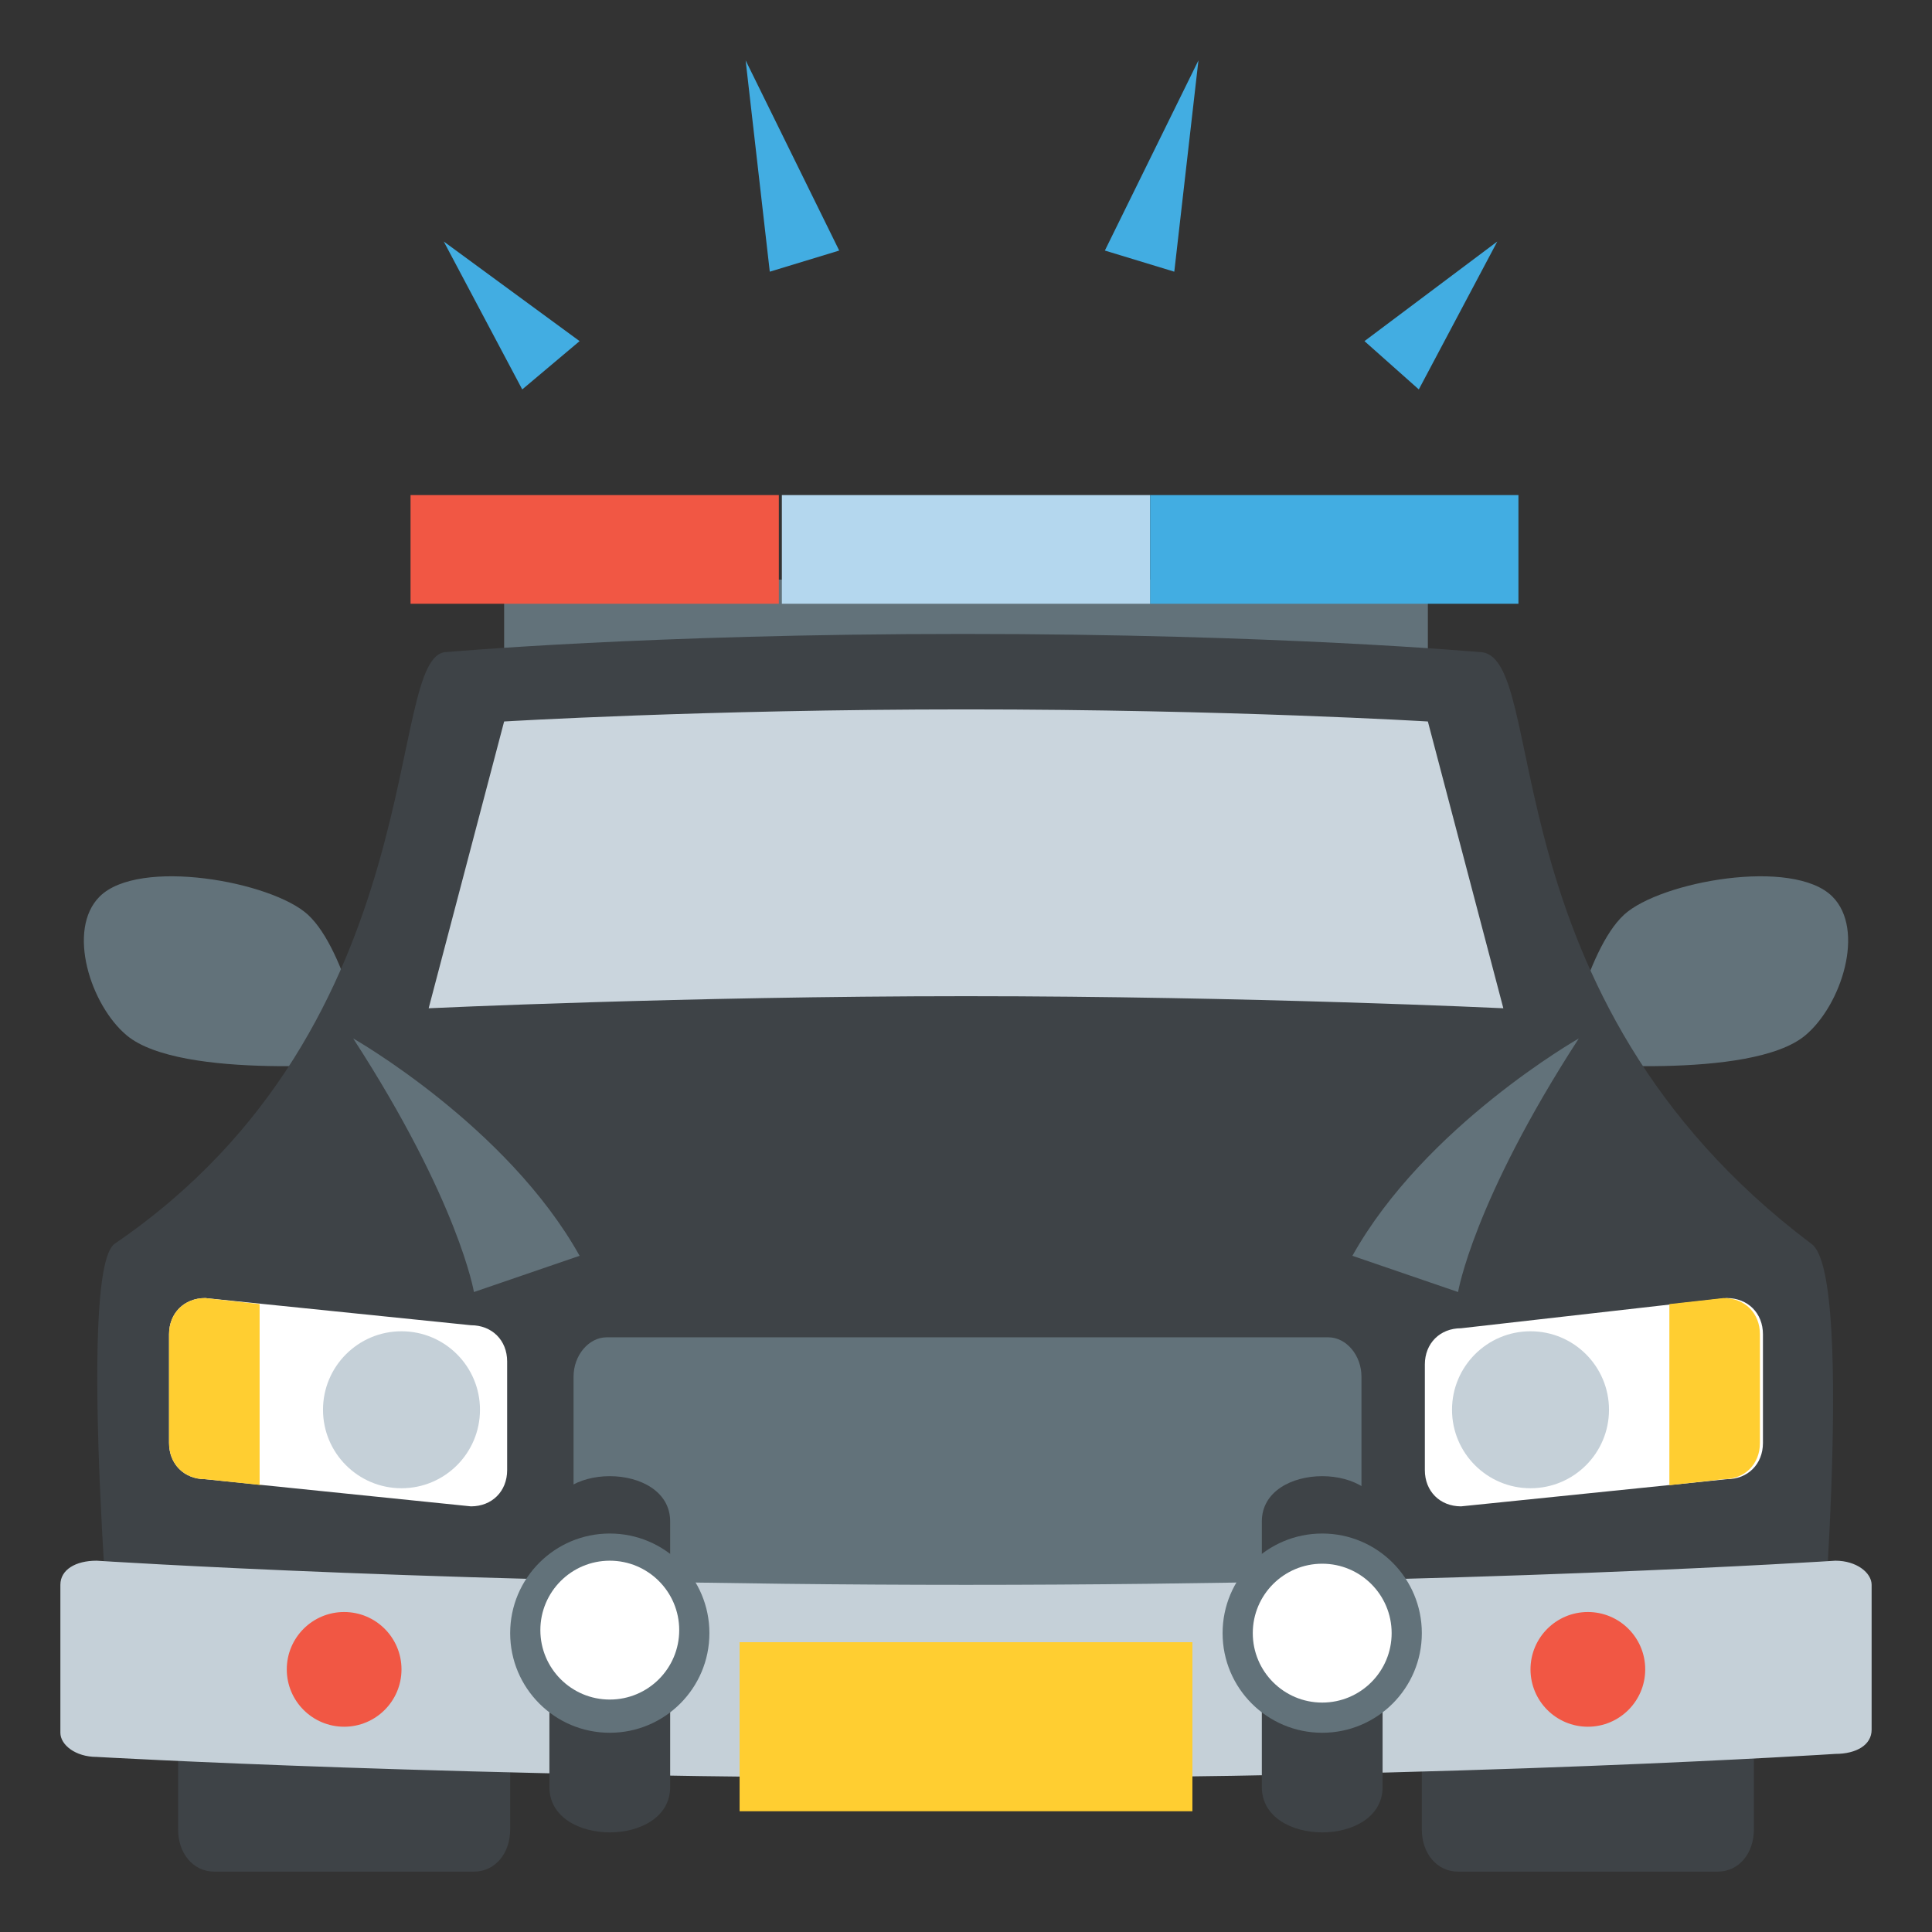 <svg xmlns="http://www.w3.org/2000/svg" viewBox="0 0 64 64">
    <rect x="0" y="0" width="64" height="64" fill="#333333" stroke="none"/>
    <title>oncoming police car</title>
    <g fill="#42ade2">
        <path d="M36.6 8.3L39.7 2l-.8 7zM45.2 11.3L49.6 8 47 12.9zM27.8 8.3L24.7 2l.8 7zM19.2 11.3L14.7 8l2.6 4.9z"/>
    </g>
    <path fill="#62727a" d="M16.7 19.2h30.6v2.4H16.7z"/>
    <path fill="#f15744" d="M13.6 16.4h12.2V20H13.6z"/>
    <path fill="#b4d7ee" d="M25.9 16.4h12.2V20H25.9z"/>
    <path fill="#42ade2" d="M38.1 16.4h12.2V20H38.1z"/>
    <g fill="#62727a">
        <path d="M12.2 35.2s-6.2.6-8-.9c-1.2-1-2-3.5-.9-4.6 1.3-1.3 5.7-.5 6.9.6 1.3 1.2 2 4.9 2 4.9M51.8 35.2s6.2.6 8-.9c1.2-1 2-3.5.9-4.6-1.3-1.3-5.7-.5-6.9.6-1.3 1.2-2 4.9-2 4.9"/>
    </g>
    <path fill="#3e4347" d="M60.2 56.7H3.8s-1.3-14.6 0-15.5c10.7-7.3 8.9-19.6 11-19.6 0 0 6.7-.6 17.1-.6 10.4 0 17.1.6 17.1.6 2.4 0 .1 11.4 11 19.6 1.5 1 .2 15.5.2 15.5"/>
    <path fill="#62727a" d="M45.1 45.6c0-.7-.5-1.3-1.1-1.3H20.1c-.6 0-1.1.6-1.1 1.3v7.1h26.1v-7.1"/>
    <path fill="#fff" d="M16.8 48.7c0 .7-.5 1.2-1.2 1.2L6.8 49c-.7 0-1.2-.5-1.2-1.2v-3.6c0-.7.5-1.2 1.2-1.2l8.8.9c.7 0 1.2.5 1.2 1.2v3.6"/>
    <path fill="#ffce31" d="M8.7 49.2L6.8 49c-.7 0-1.2-.5-1.2-1.2v-3.6c0-.7.5-1.2 1.2-1.2l1.8.2v6z"/>
    <path fill="#fff" d="M47.2 48.7c0 .7.5 1.2 1.2 1.2l8.8-.9c.7 0 1.2-.5 1.2-1.2v-3.6c0-.7-.5-1.2-1.2-1.2l-8.8 1c-.7 0-1.2.5-1.2 1.2v3.5"/>
    <path fill="#ffce31" d="M55.3 49.2l1.8-.2c.7 0 1.2-.5 1.2-1.2v-3.6c0-.7-.5-1.2-1.2-1.2l-1.8.2v6"/>
    <g fill="#62727a">
        <path d="M11.7 34.4s5.1 2.9 7.5 7.2l-3.5 1.2s-.5-3-4-8.4M52.3 34.4s-5.1 2.9-7.5 7.2l3.5 1.2s.5-3 4-8.4"/>
    </g>
    <g fill="#3e4347">
        <path d="M16.9 60.6c0 .8-.5 1.4-1.2 1.4H7.1c-.7 0-1.2-.6-1.2-1.4v-2.7h11v2.7M58.1 60.6c0 .8-.5 1.4-1.2 1.4h-8.6c-.7 0-1.2-.6-1.2-1.4v-2.7h11v2.7"/>
    </g>
    <path fill="#c5d0d8" d="M62 57.3c0 .5-.5.8-1.2.8 0 0-12.2.8-28.8.8s-28.8-.7-28.8-.7c-.7 0-1.2-.4-1.2-.8v-4.9c0-.5.5-.8 1.2-.8 0 0 12.2.8 28.8.8s28.8-.8 28.8-.8c.7 0 1.2.4 1.2.8v4.8"/>
    <g fill="#f15744">
        <ellipse cx="11.4" cy="55.3" rx="1.9" ry="1.9"/>
        <ellipse cx="52.6" cy="55.3" rx="1.9" ry="1.9"/>
    </g>
    <path fill="#cad5dd" d="M49.8 33.4S41.4 33 32 33c-9.3 0-17.8.4-17.8.4l2.5-9.5s6.6-.4 15.3-.4c8.7 0 15.3.4 15.3.4l2.5 9.5"/>
    <path fill="#ffce31" d="M24.5 54.4h15V60h-15z"/>
    <g fill="#3e4347">
        <path d="M22.2 59.2c0 2-4 2-4 0v-8.8c0-2 4-2 4 0v8.8M45.8 59.2c0 2-4 2-4 0v-8.8c0-2 4-2 4 0v8.8"/>
    </g>
    <circle cx="43.8" cy="54.1" r="3.3" fill="#62727a"/>
    <circle cx="43.8" cy="54.1" r="2.3" fill="#fff"/>
    <circle cx="20.2" cy="54.1" r="3.3" fill="#62727a"/>
    <circle cx="20.2" cy="54" r="2.3" fill="#fff"/>
    <g fill="#c5d0d8">
        <circle cx="13.3" cy="46.7" r="2.6"/>
        <circle cx="50.7" cy="46.7" r="2.6"/>
    </g>
</svg>
